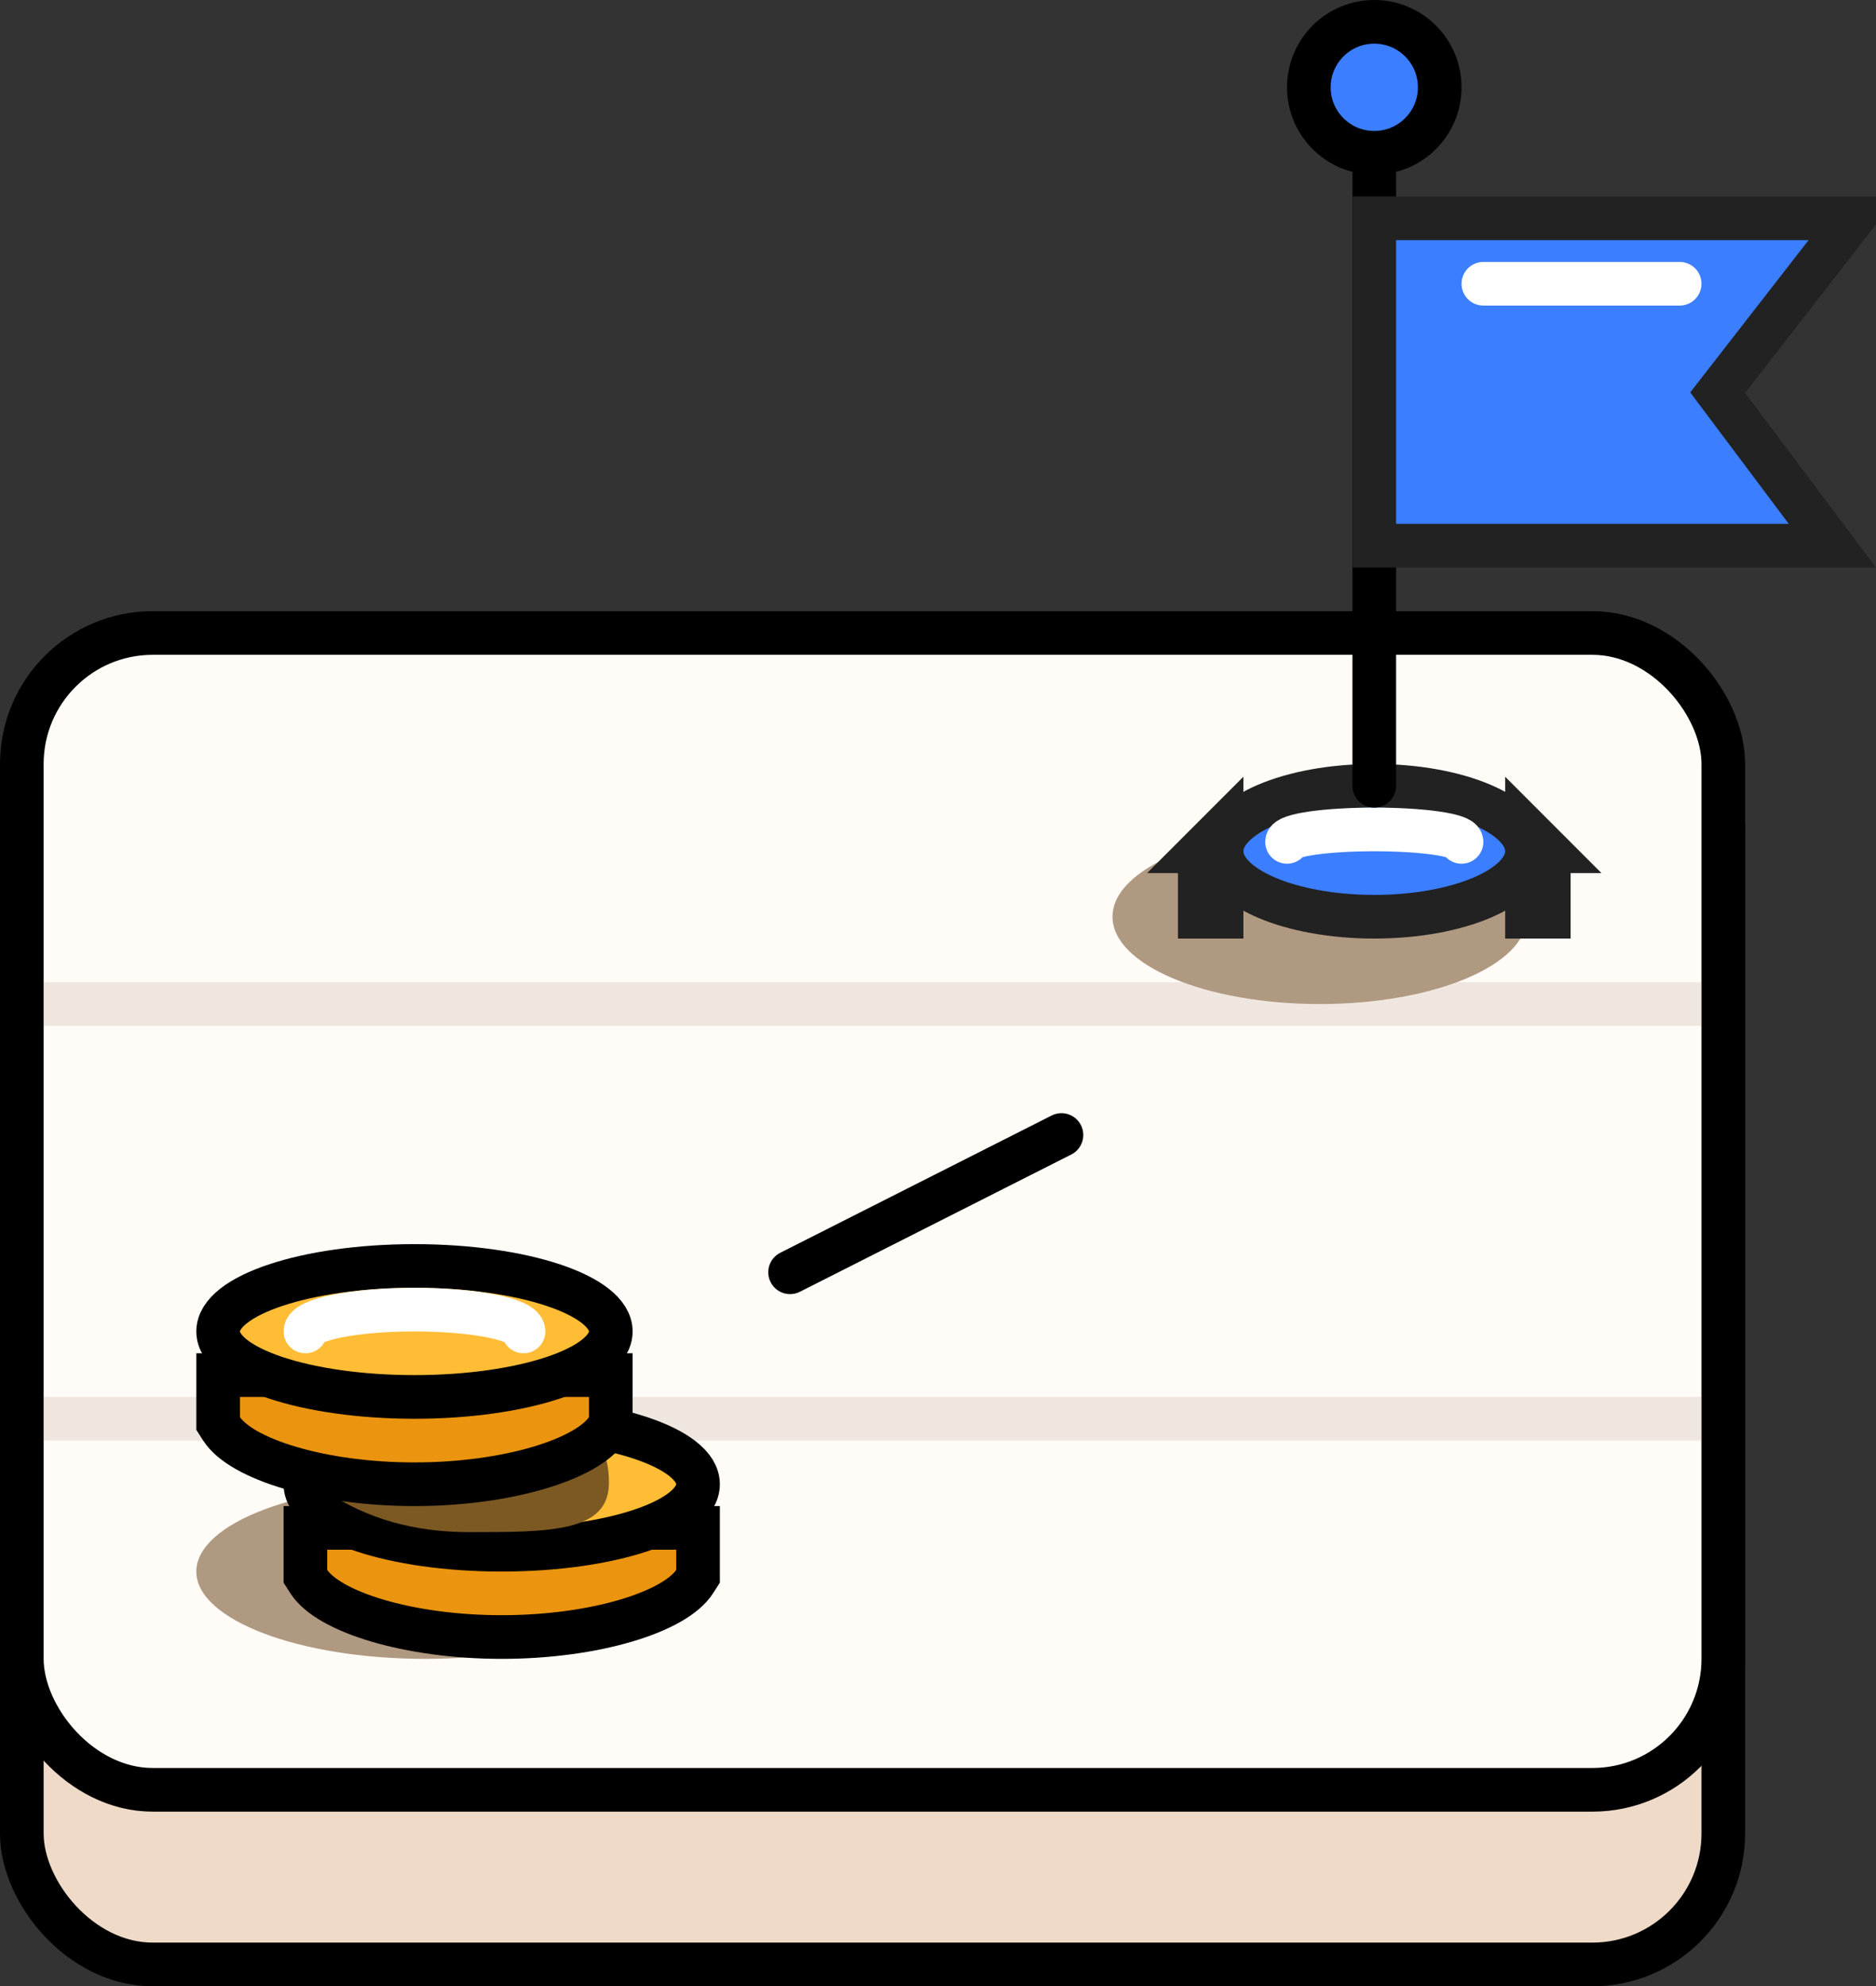<?xml version="1.0" encoding="UTF-8"?>
<svg width="86px" height="91px" viewBox="0 0 86 91" version="1.1" xmlns="http://www.w3.org/2000/svg" xmlns:xlink="http://www.w3.org/1999/xlink">
    <rect x="0" y="0" width="86" height="91" fill="#333333" stroke="none"/>
    <!-- Generator: Sketch 50.2 (55047) - http://www.bohemiancoding.com/sketch -->
    <title>Group 130</title>
    <desc>Created with Sketch.</desc>
    <defs></defs>
    <g id="2.-Graphics" stroke="none" stroke-width="1" fill="none" fill-rule="evenodd">
        <g id="0.-Graphics" transform="translate(-249, -153)">
            <g id="Group" transform="translate(105, 91)">
                <g id="Group-214" transform="translate(5, 0)">
                    <g id="Group-130" transform="translate(139, 62)">
                        <g id="Group-124">
                            <g id="Group-30-Copy-4" transform="translate(0, 28)">
                                <rect id="Rectangle-34" stroke="#000000" stroke-width="2" fill="#EEDAC7" x="1" y="4" width="78" height="58" rx="6"></rect>
                                <rect id="Rectangle-34" stroke="#000000" stroke-width="2" fill="#FFFBF7" x="1" y="1" width="78" height="53" rx="6"></rect>
                                <rect id="Rectangle-47" fill="#B09981" opacity="0.2" x="2" y="17" width="76" height="2"></rect>
                                <rect id="Rectangle-47" fill="#B09981" opacity="0.2" x="2" y="36" width="76" height="2"></rect>
                            </g>
                            <ellipse id="Oval-10" fill="#B09981" cx="19.5" cy="72" rx="10.5" ry="4"></ellipse>
                            <g id="Group-134" transform="translate(51, 0)">
                                <ellipse id="Oval-10" fill="#B09981" cx="9.5" cy="42" rx="9.5" ry="4"></ellipse>
                                <g id="Group-127" transform="translate(4, 0)" stroke-width="2">
                                    <g id="Group-121-Copy">
                                        <path d="M1,39 L1,38 L0,39 L1,39 Z M15,39 L16,39 L15,38 L15,39 Z M15,41 L15,42 L16,42 L16,41 L15,41 Z M1,41 L0,41 L0,42 L1,42 L1,41 Z" id="Combined-Shape" stroke="#222222" fill="#3B7EFF"></path>
                                        <ellipse id="Oval-10" stroke="#222222" fill="#3B7EFF" cx="8" cy="39" rx="7" ry="3"></ellipse>
                                        <path d="M12,38.571 C12,38.256 10.209,38 8,38 C5.791,38 4,38.256 4,38.571" id="Oval-10-Copy" stroke="#FFFFFF" stroke-linecap="round" stroke-linejoin="round"></path>
                                        <g id="Group-116-Copy-2" transform="translate(4, 0)">
                                            <g id="Group-115">
                                                <g id="Group-112" transform="translate(-0, 0)">
                                                    <g id="Group-111">
                                                        <path d="M4,36 L4,8" id="Path-13" stroke="#000000" stroke-linecap="round" stroke-linejoin="round"></path>
                                                        <path d="M4,10 L4,25 L25,25 L19.742,17.989 L25.955,10 L4,10 Z" id="Path-14" stroke="#222222" fill="#3B7EFF" fill-rule="nonzero"></path>
                                                        <circle id="Oval-11" stroke="#000000" fill="#3B7EFF" cx="4" cy="4" r="3"></circle>
                                                    </g>
                                                </g>
                                            </g>
                                        </g>
                                    </g>
                                    <path d="M13,13 L22,13" id="Path-15" stroke="#FFFFFF" stroke-linecap="round" stroke-linejoin="round"></path>
                                </g>
                            </g>
                            <g id="Group-123" transform="translate(9, 57)">
                                <g id="Group-119-Copy">
                                    <g id="Group-122">
                                        <g id="Group-118" transform="translate(4, 7)" stroke="#000000" stroke-width="2">
                                            <path d="M1,8.216 L1.156,8.459 C2.049,9.847 5.718,11 10,11 C14.282,11 17.951,9.847 18.844,8.459 L19,8.216 L19,6 L16.443,6 L16.282,5.943 C14.58,5.342 12.362,5 10,5 C7.638,5 5.42,5.342 3.718,5.943 L3.557,6 L1,6 L1,8.216 Z" id="Combined-Shape" fill="#EA940F"></path>
                                            <ellipse id="Oval-10" fill="#FFBD35" cx="10" cy="4" rx="9" ry="3"></ellipse>
                                        </g>
                                        <path d="M6,11.36 L17.254,9 C18.361,8.779 18.915,9.423 18.915,10.931 C18.915,13.194 16.251,13.194 12.5,13.194 C9.999,13.194 7.833,12.582 6,11.36 Z" id="Path-16" fill="#7C5923" style="mix-blend-mode: multiply;"></path>
                                        <g id="Group-120" stroke="#000000" stroke-width="2">
                                            <path d="M1,8.216 L1.156,8.459 C2.049,9.847 5.718,11 10,11 C14.282,11 17.951,9.847 18.844,8.459 L19,8.216 L19,6 L16.443,6 L16.282,5.943 C14.58,5.342 12.362,5 10,5 C7.638,5 5.42,5.342 3.718,5.943 L3.557,6 L1,6 L1,8.216 Z" id="Combined-Shape" fill="#EA940F"></path>
                                            <ellipse id="Oval-10" fill="#FFBD35" cx="10" cy="4" rx="9" ry="3"></ellipse>
                                        </g>
                                    </g>
                                    <g id="Group-118" transform="translate(3, 0)"></g>
                                </g>
                                <path d="M15,4 C15,3.448 12.761,3 10,3 C7.239,3 5,3.448 5,4" id="Oval-10-Copy" stroke="#FFFFFF" stroke-width="2" stroke-linecap="round" stroke-linejoin="round"></path>
                            </g>
                        </g>
                        <path d="M48.66,52 L36.219,58.289" id="Path-17" stroke="#000000" stroke-width="2" stroke-linecap="round" stroke-linejoin="round"></path>
                    </g>
                </g>
            </g>
        </g>
    </g>
</svg>